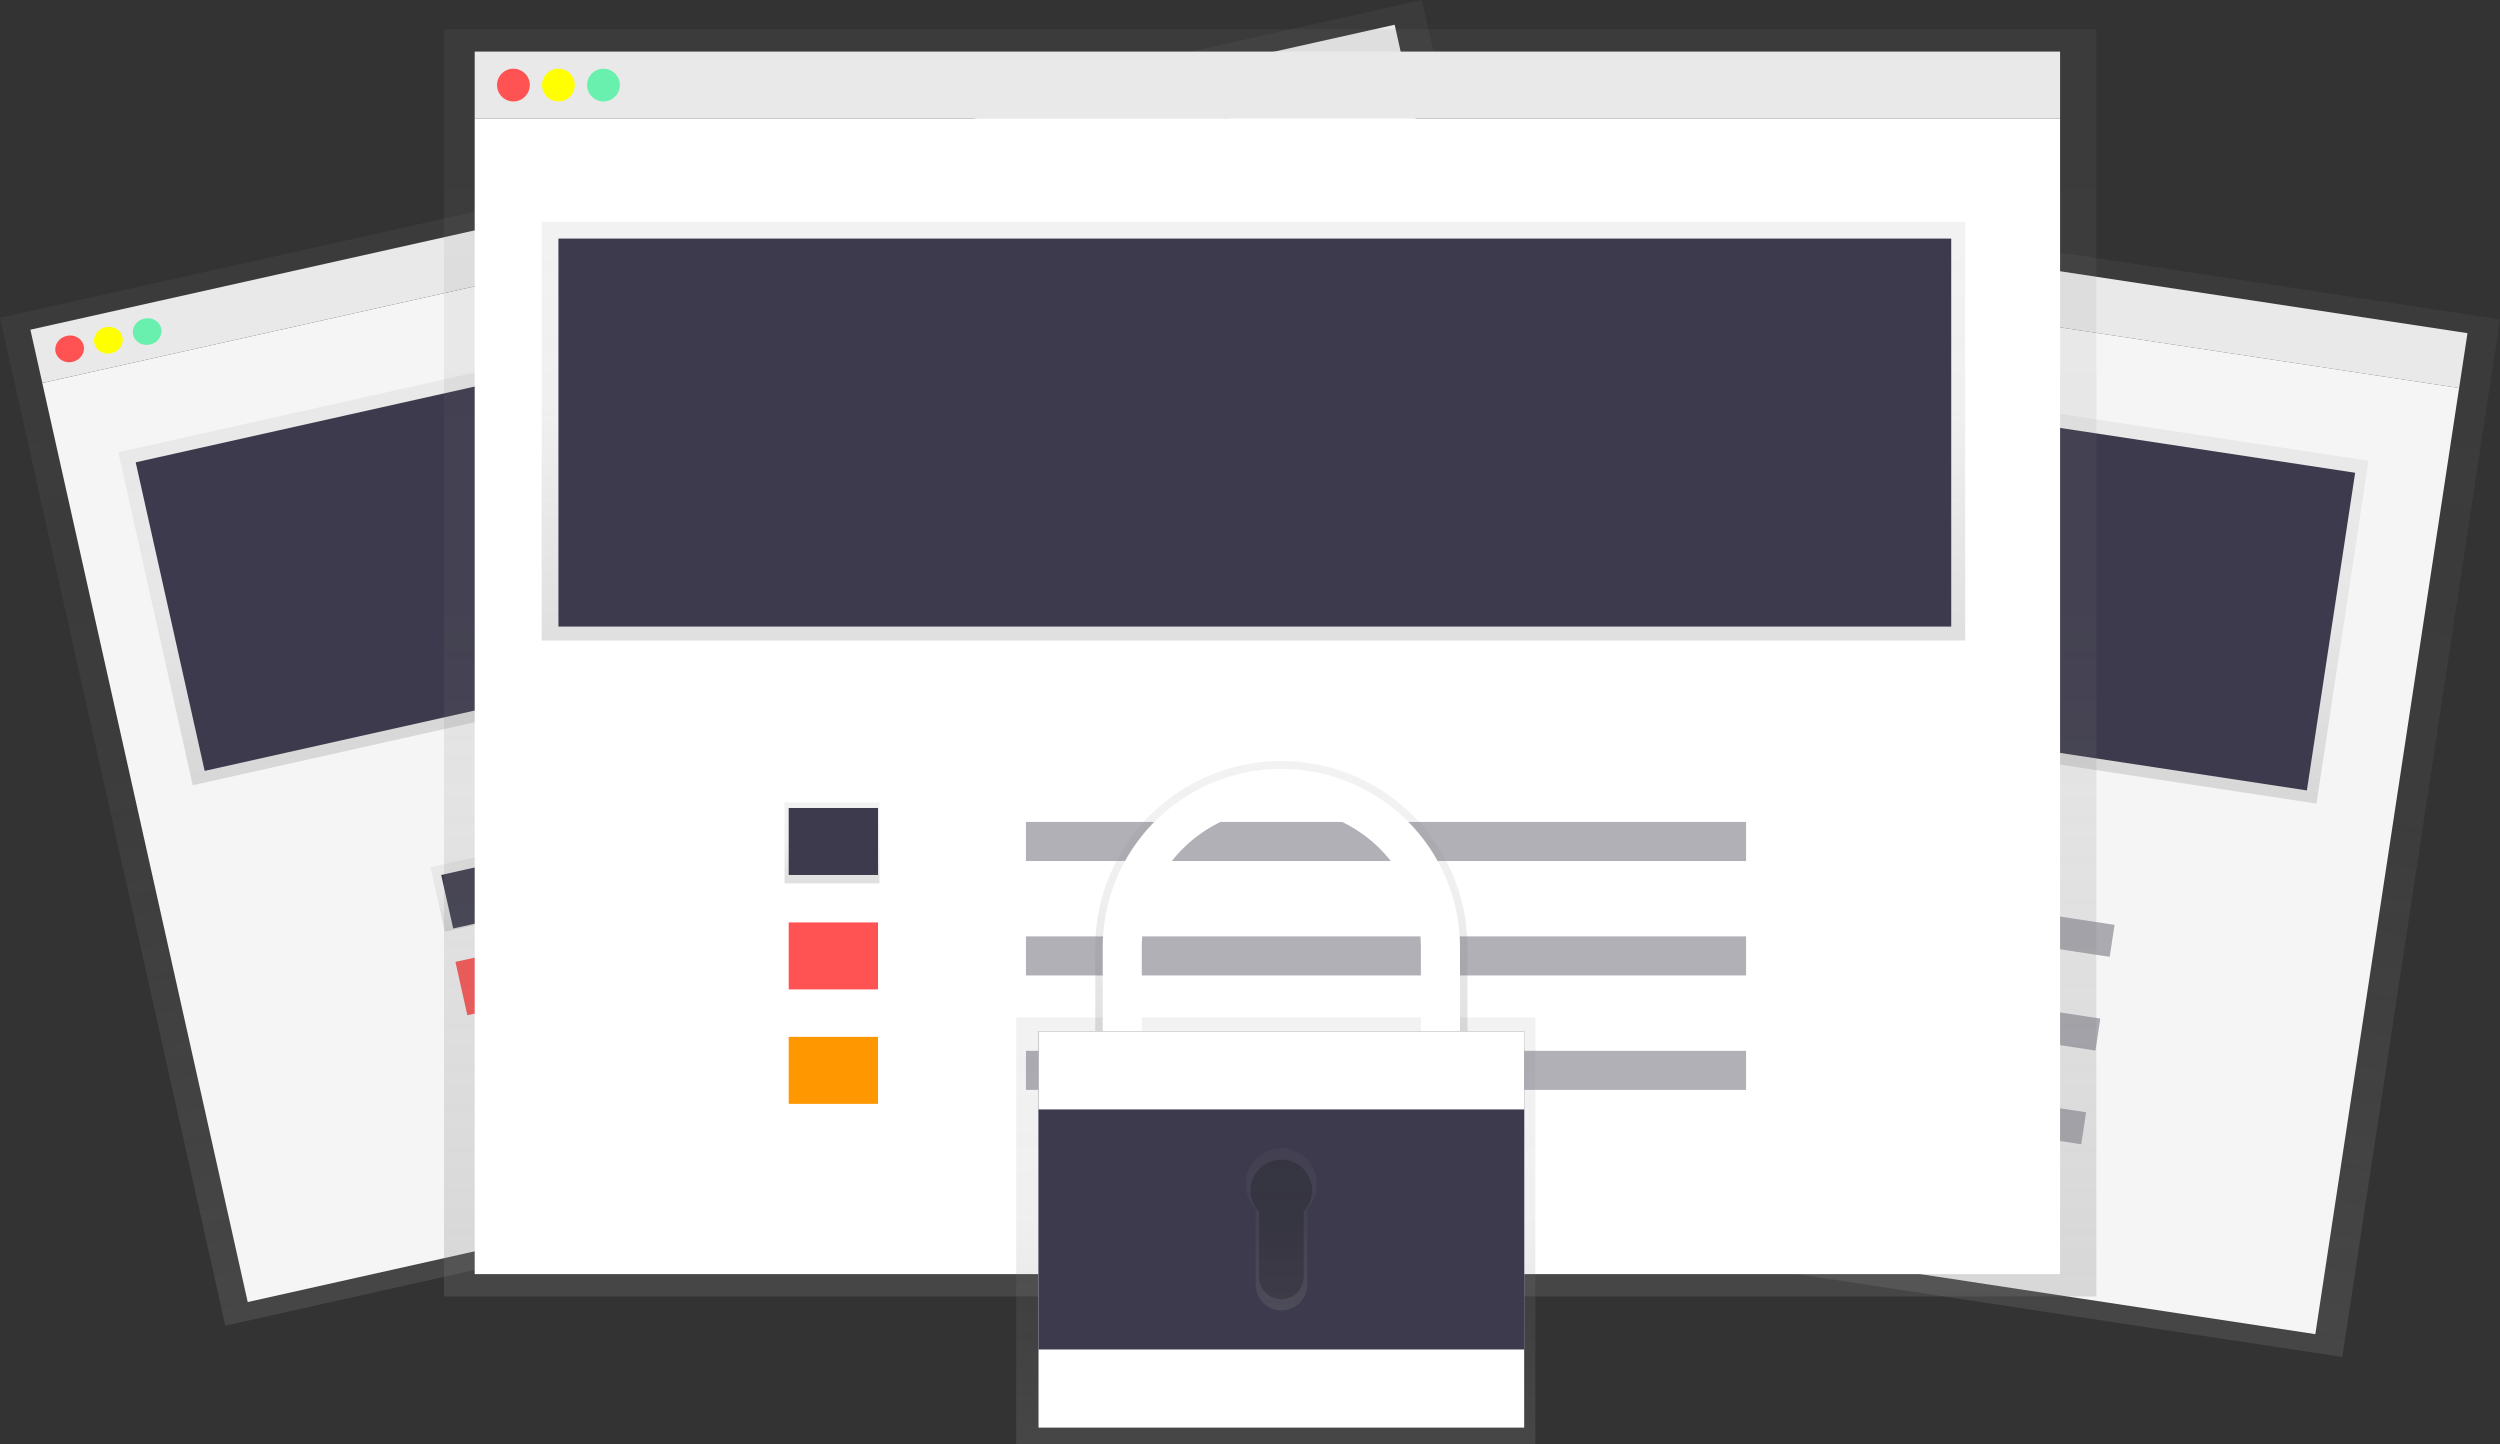 <svg xmlns="http://www.w3.org/2000/svg" xmlns:xlink="http://www.w3.org/1999/xlink" id="ffa0e257-4b46-4632-a8d6-93195cbf254d" width="895.68" height="517.48" data-name="Layer 1" viewBox="0 0 895.68 517.48"><rect x="0" y="0" width="895.68" height="517.48" fill="#333333" stroke="none"/><defs><linearGradient id="74471b12-b6be-488b-b2aa-2815e91483d9" x1="790.94" x2="790.94" y1="640.76" y2="264.76" gradientTransform="translate(1229.99 -336.2) rotate(90)" gradientUnits="userSpaceOnUse"><stop offset="0" stop-color="gray" stop-opacity=".25"/><stop offset=".54" stop-color="gray" stop-opacity=".12"/><stop offset="1" stop-color="gray" stop-opacity=".1"/></linearGradient><linearGradient id="f5c756da-9879-448e-9194-9478f83d355f" x1="785.97" x2="785.97" y1="446.14" y2="321.91" gradientTransform="translate(1166.67 -399.94) rotate(90)" xlink:href="#74471b12-b6be-488b-b2aa-2815e91483d9"/><linearGradient id="5c9be04e-db0f-4829-87c1-2cfa193e30b8" x1="660.92" x2="660.92" y1="518.19" y2="494.17" gradientTransform="translate(1146.84 -172.9) rotate(90)" xlink:href="#74471b12-b6be-488b-b2aa-2815e91483d9"/><linearGradient id="b92f3a53-b4d2-4abd-916c-aeb632188996" x1="433.66" x2="433.66" y1="605.23" y2="235.23" gradientTransform="translate(13.58 8.51)" xlink:href="#74471b12-b6be-488b-b2aa-2815e91483d9"/><linearGradient id="44577794-7f8e-40ae-89fc-019e5bfac17e" x1="428.36" x2="428.36" y1="413.71" y2="291.46" gradientTransform="translate(-1.05 11.3)" xlink:href="#74471b12-b6be-488b-b2aa-2815e91483d9"/><linearGradient id="666bb7d3-84d0-4835-ad07-c313c2384f21" x1="295.22" x2="295.22" y1="484.61" y2="460.98" gradientTransform="translate(28.38 37.45)" xlink:href="#74471b12-b6be-488b-b2aa-2815e91483d9"/><linearGradient id="59939605-05af-4a9a-9980-f700897f3f8b" x1="455.07" x2="455.07" y1="464.48" y2="10.48" gradientTransform="matrix(1, 0, 0, 1, 0, 0)" xlink:href="#74471b12-b6be-488b-b2aa-2815e91483d9"/><linearGradient id="6c0ba2ee-2d81-48f4-b4cf-f21b525fcc13" x1="449.07" x2="449.07" y1="229.48" y2="79.48" gradientTransform="matrix(1, 0, 0, 1, 0, 0)" xlink:href="#74471b12-b6be-488b-b2aa-2815e91483d9"/><linearGradient id="45b0c09d-2995-447e-8cb2-7f6b59b5e20c" x1="298.07" x2="298.07" y1="316.48" y2="287.48" gradientTransform="matrix(1, 0, 0, 1, 0, 0)" xlink:href="#74471b12-b6be-488b-b2aa-2815e91483d9"/><linearGradient id="e5b0a96a-81f6-4370-afe3-5a7d6a35b55e" x1="457.07" x2="457.07" y1="517.48" y2="364.48" gradientTransform="matrix(1, 0, 0, 1, 0, 0)" xlink:href="#74471b12-b6be-488b-b2aa-2815e91483d9"/><linearGradient id="a1850e5a-cf77-4889-926a-0125112ab273" x1="611.23" x2="611.23" y1="564.74" y2="464.74" gradientTransform="matrix(1, 0, 0, 1, 0, 0)" xlink:href="#74471b12-b6be-488b-b2aa-2815e91483d9"/><linearGradient id="66998849-614e-4d8a-b9ff-f14bbc588ed8" x1="611.23" x2="611.23" y1="660.74" y2="602.74" gradientTransform="matrix(1, 0, 0, 1, 0, 0)" xlink:href="#74471b12-b6be-488b-b2aa-2815e91483d9"/></defs><title>safe</title><rect width="19.88" height="470.41" x="792.23" y="49.92" fill="#f5f5f5" transform="translate(247.6 844.09) rotate(-81.36)"/><rect width="376" height="490.29" x="589.23" y="209.59" fill="url(#74471b12-b6be-488b-b2aa-2815e91483d9)" transform="translate(58.72 963.57) rotate(-81.36)"/><rect width="342.87" height="470.41" x="603.48" y="229.23" fill="#f5f5f5" transform="translate(47.16 969.52) rotate(-81.36)"/><circle cx="580.99" cy="251.51" r="4.86" fill="#ff5252" transform="translate(92.88 596.86) rotate(-81.36)"/><circle cx="594.2" cy="253.52" r="4.86" fill="#ff0" transform="translate(102.12 611.62) rotate(-81.36)"/><circle cx="607.41" cy="255.53" r="4.86" fill="#69f0ae" transform="translate(111.36 626.39) rotate(-81.36)"/><rect width="124.23" height="422.38" x="720.53" y="174.84" fill="url(#f5c756da-9879-448e-9194-9478f83d355f)" transform="translate(131.25 910.54) rotate(-81.36)"/><rect width="413.27" height="115.12" x="576.36" y="328.95" fill="#3c3a4c" transform="translate(-85.2 -304.51) rotate(8.64)"/><rect width="24.02" height="28.16" x="628.65" y="473.94" fill="url(#5c9be04e-db0f-4829-87c1-2cfa193e30b8)" transform="translate(-90.24 856.82) rotate(-81.36)"/><rect width="26.5" height="19.88" x="627.88" y="477.73" fill="#3c3a4c" transform="translate(-71.61 -282.05) rotate(8.64)"/><rect width="26.5" height="19.88" x="622.77" y="511.3" fill="#ff5252" transform="translate(-66.63 -280.9) rotate(8.64)"/><rect width="26.5" height="19.88" x="617.67" y="544.87" fill="#ff9800" transform="translate(-61.64 -279.75) rotate(8.64)"/><rect width="213.67" height="11.59" x="696.41" y="506.51" fill="#3c3a4c" opacity=".4" transform="translate(-66.07 -306.13) rotate(8.64)"/><rect width="213.67" height="11.59" x="691.31" y="540.08" fill="#3c3a4c" opacity=".4" transform="translate(-61.09 -304.98) rotate(8.64)"/><rect width="213.67" height="11.59" x="686.21" y="573.65" fill="#3c3a4c" opacity=".4" transform="translate(-56.1 -303.83) rotate(8.64)"/><rect width="500.84" height="19.56" x="159.15" y="254.51" fill="#f5f5f5" transform="translate(-199.95 -95.55) rotate(-12.6)"/><rect width="522" height="370" x="186.23" y="243.74" fill="url(#b92f3a53-b4d2-4abd-916c-aeb632188996)" transform="translate(-234.92 -83.38) rotate(-12.6)"/><rect width="500.84" height="337.4" x="198.08" y="269.78" fill="#f5f5f5" transform="translate(-237.01 -82.86) rotate(-12.6)"/><ellipse cx="177.11" cy="316.25" fill="#ff5252" rx="5.17" ry="4.78" transform="translate(-216.88 -145.01) rotate(-12.6)"/><ellipse cx="191" cy="313.15" fill="#ff0" rx="5.17" ry="4.78" transform="translate(-215.87 -142.05) rotate(-12.6)"/><ellipse cx="204.88" cy="310.05" fill="#69f0ae" rx="5.17" ry="4.78" transform="translate(-214.86 -139.1) rotate(-12.6)"/><rect width="449.7" height="122.25" x="202.46" y="302.76" fill="url(#44577794-7f8e-40ae-89fc-019e5bfac17e)" transform="translate(-221.25 -89.28) rotate(-12.6)"/><rect width="440" height="113.28" x="207.83" y="307.54" fill="#3c3a4c" transform="translate(-221.3 -89.16) rotate(-12.6)"/><rect width="29.98" height="23.63" x="308.61" y="498.42" fill="url(#666bb7d3-84d0-4835-ad07-c313c2384f21)" transform="translate(-255.67 -108.38) rotate(-12.6)"/><rect width="28.22" height="19.56" x="309.83" y="499.96" fill="#3c3a4c" transform="matrix(0.98, -0.22, 0.22, 0.98, -255.56, -108.32)"/><rect width="28.22" height="19.56" x="317.12" y="532.57" fill="#ff5252" transform="translate(-262.49 -105.94) rotate(-12.6)"/><rect width="28.22" height="19.56" x="324.41" y="565.18" fill="#ff9800" transform="matrix(0.98, -0.22, 0.22, 0.98, -269.43, -103.57)"/><rect width="227.49" height="11.41" x="380.57" y="465.95" fill="#3c3a4c" opacity=".4" transform="translate(-243.14 -72.07) rotate(-12.6)"/><rect width="227.49" height="11.41" x="387.86" y="498.56" fill="#3c3a4c" opacity=".4" transform="translate(-250.08 -69.69) rotate(-12.6)"/><rect width="227.49" height="11.41" x="395.15" y="531.17" fill="#3c3a4c" opacity=".4" transform="translate(-257.02 -67.32) rotate(-12.6)"/><rect width="568" height="24" x="170.07" y="18.48" fill="#f5f5f5"/><rect width="592" height="454" x="159.07" y="10.48" fill="url(#59939605-05af-4a9a-9980-f700897f3f8b)"/><rect width="568" height="414" x="170.07" y="42.48" fill="#fff"/><circle cx="183.94" cy="30.48" r="5.87" fill="#ff5252"/><circle cx="200.07" cy="30.48" r="5.87" fill="#ff0"/><circle cx="216.2" cy="30.48" r="5.87" fill="#69f0ae"/><rect width="510" height="150" x="194.07" y="79.48" fill="url(#6c0ba2ee-2d81-48f4-b4cf-f21b525fcc13)"/><rect width="499" height="139" x="200.07" y="85.48" fill="#3c3a4c"/><rect width="34" height="29" x="281.07" y="287.48" fill="url(#45b0c09d-2995-447e-8cb2-7f6b59b5e20c)"/><rect width="32" height="24" x="282.57" y="289.48" fill="#3c3a4c"/><rect width="32" height="24" x="282.57" y="330.48" fill="#ff5252"/><rect width="32" height="24" x="282.57" y="371.48" fill="#ff9800"/><rect width="258" height="14" x="367.57" y="294.48" fill="#3c3a4c" opacity=".4"/><rect width="258" height="14" x="367.57" y="335.48" fill="#3c3a4c" opacity=".4"/><rect width="258" height="14" x="367.57" y="376.48" fill="#3c3a4c" opacity=".4"/><rect width="186" height="153" x="364.07" y="364.48" fill="url(#e5b0a96a-81f6-4370-afe3-5a7d6a35b55e)"/><path fill="url(#a1850e5a-cf77-4889-926a-0125112ab273)" d="M559.15,531.41a52.08,52.08,0,0,1,104.17,0v33.33H677.9V531.41a66.67,66.67,0,1,0-133.33,0v33.33h14.58Z" transform="translate(-152.16 -191.26)"/><path fill="#fff" d="M561.23,530.74a50,50,0,0,1,100,0v32h14v-32a64,64,0,0,0-128,0v32h14Z" transform="translate(-152.16 -191.26)"/><rect width="174" height="142" x="372.07" y="369.48" fill="#3c3a4c"/><rect width="174" height="142" x="372.07" y="369.48" fill="#fff"/><rect width="174" height="86" x="372.07" y="397.48" fill="#3c3a4c"/><path fill="url(#66998849-614e-4d8a-b9ff-f14bbc588ed8)" d="M624,615.5a12.76,12.76,0,1,0-22,8.74v27.22a9.28,9.28,0,0,0,18.56,0V624.24A12.7,12.7,0,0,0,624,615.5Z" transform="translate(-152.16 -191.26)"/><path d="M622.23,617.74a11,11,0,1,0-19,7.53v23.47a8,8,0,1,0,16,0V625.27A11,11,0,0,0,622.23,617.74Z" opacity=".2" transform="translate(-152.16 -191.26)"/></svg>